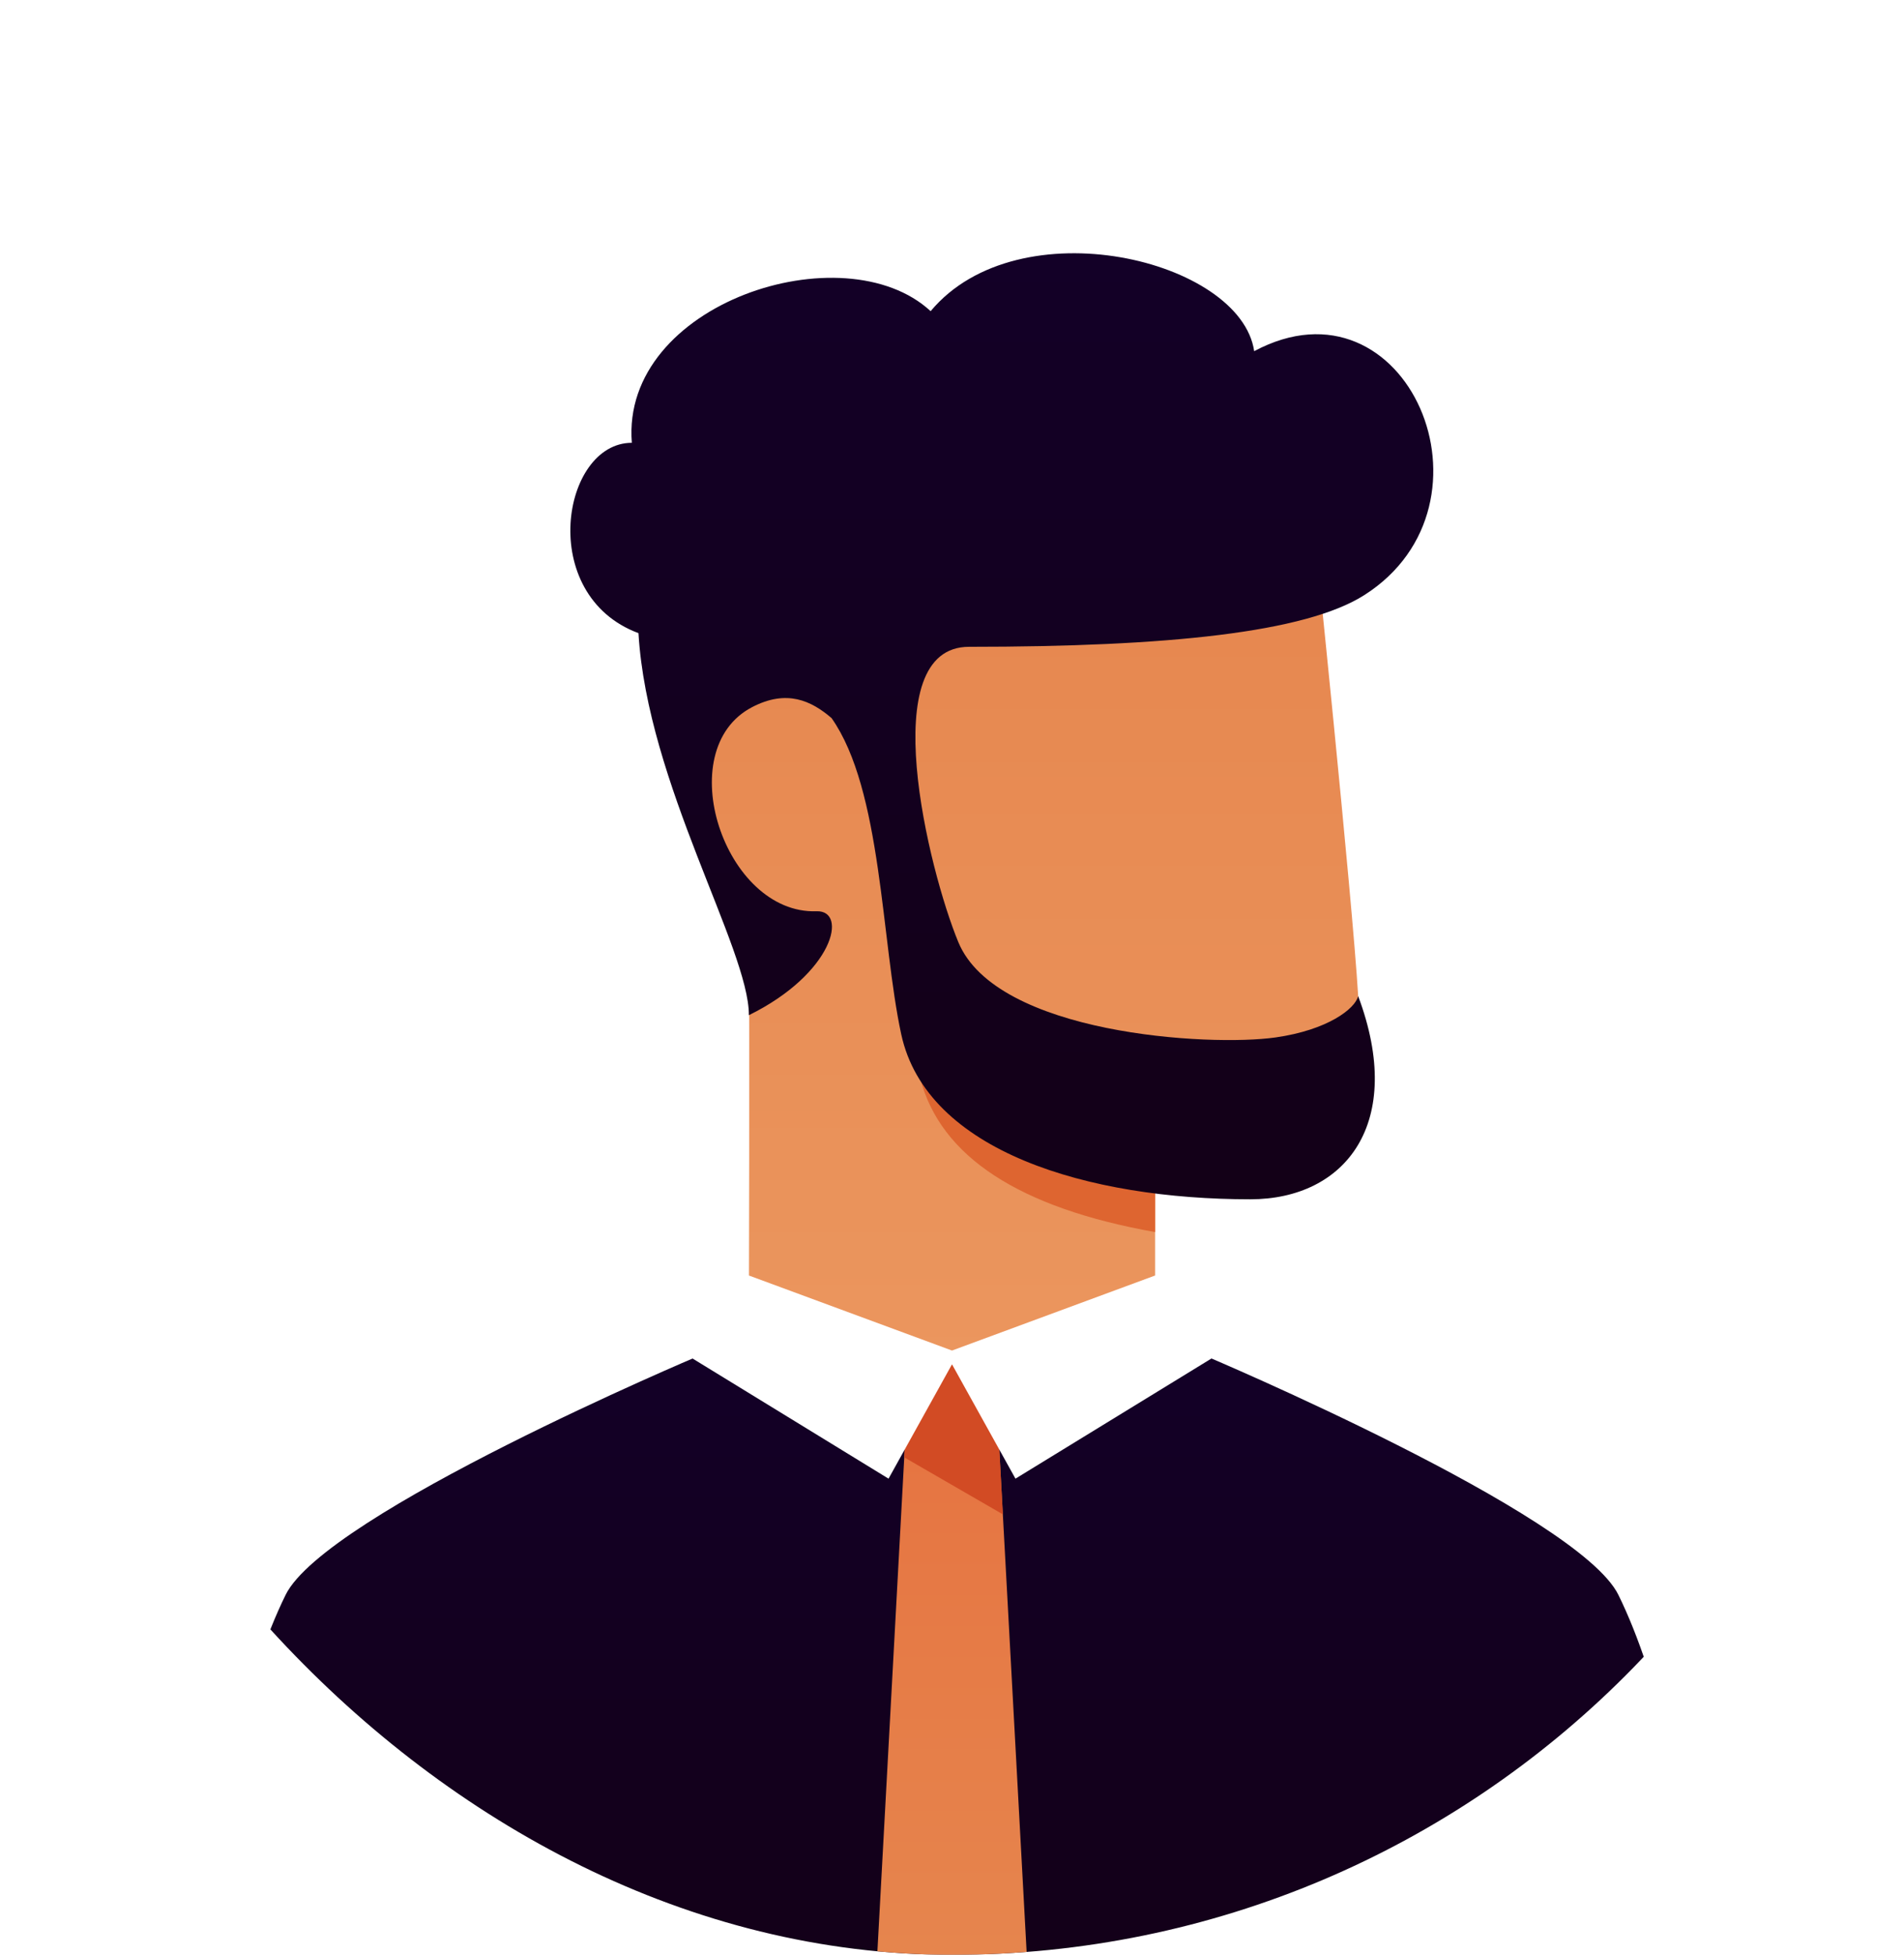 <svg width="76" height="78" viewBox="0 0 76 78" fill="none" xmlns="http://www.w3.org/2000/svg">
<g filter="url(#filter0_d_1588_54443)">
<g clip-path="url(#clip0_1588_54443)">
<path d="M46.107 46.587V52.16C46.107 52.712 38 54.382 38 54.382C38 54.382 29.893 52.947 29.893 52.16C29.893 50.67 29.924 43.192 29.893 36.248C26.263 31.541 26.263 28.6 29.133 25.56C32.004 22.52 52.44 21 52.44 21C52.44 21 53.973 35.746 54.213 39.747C54.31 41.355 55.353 46.587 51.3 46.587H46.107Z" fill="url(#paint0_linear_1588_54443)"/>
<path d="M46.107 46.111V49.161C40.677 48.194 37.553 46.153 36.733 43.04C39.098 44.645 42.138 45.658 45.853 46.08C45.938 46.09 46.022 46.1 46.107 46.111Z" fill="#DE6530"/>
<path d="M64.6 63.638C66.208 66.907 67.475 72.312 68.4 79.852H7.6C8.526 72.311 9.793 66.907 11.4 63.638C13.002 60.381 27.867 54.111 27.867 54.111L48.133 54.109C48.133 54.109 63.001 60.387 64.6 63.638Z" fill="url(#paint1_linear_1588_54443)"/>
<path d="M39.773 55.707L41.04 79.014H34.96L36.227 55.707C36.227 55.707 37.409 54.44 38 54.44C38.591 54.44 39.773 55.707 39.773 55.707Z" fill="url(#paint2_linear_1588_54443)"/>
<path d="M40.03 60.424L36.094 58.15L36.227 55.707C37.015 54.863 37.606 54.44 38 54.44C38.394 54.44 38.985 54.863 39.773 55.707L40.03 60.424Z" fill="#D24B24"/>
<path d="M38 54.438L35.467 59L27.613 54.187L29.893 50.894L38 53.888L46.107 50.894L48.387 54.187L40.533 59L38 54.438Z" fill="white"/>
<path d="M33.192 28.652C32.386 27.96 31.407 27.495 30.024 28.214C26.743 29.917 28.92 36.488 32.591 36.36C33.858 36.316 33.277 38.84 29.893 40.507C29.893 37.847 25.84 31.26 25.485 25.263C21.407 23.745 22.42 17.668 25.22 17.668C24.773 12.097 33.693 9.219 37.147 12.416C40.66 8.206 49.527 10.359 50.062 14.012C56.159 10.757 60.167 20.113 54.458 23.745C52.109 25.239 46.613 25.808 38.681 25.808C34.874 25.808 37.063 34.718 38.253 37.593C39.773 41.267 48.26 41.773 50.92 41.394C52.997 41.097 54.087 40.254 54.213 39.747C56.113 44.813 53.707 47.853 49.907 47.853C43.447 47.853 36.987 45.953 35.973 41.267C35.167 37.537 35.211 31.518 33.192 28.652Z" fill="url(#paint3_linear_1588_54443)"/>
</g>
</g>
<defs>
<filter id="filter0_d_1588_54443" x="-10" y="-8" width="96" height="96" filterUnits="userSpaceOnUse" color-interpolation-filters="sRGB">
<feFlood flood-opacity="0" result="BackgroundImageFix"/>
<feColorMatrix in="SourceAlpha" type="matrix" values="0 0 0 0 0 0 0 0 0 0 0 0 0 0 0 0 0 0 127 0" result="hardAlpha"/>
<feOffset/>
<feGaussianBlur stdDeviation="5"/>
<feColorMatrix type="matrix" values="0 0 0 0 0 0 0 0 0 0 0 0 0 0 0 0 0 0 0.25 0"/>
<feBlend mode="normal" in2="BackgroundImageFix" result="effect1_dropShadow_1588_54443"/>
<feBlend mode="normal" in="SourceGraphic" in2="effect1_dropShadow_1588_54443" result="shape"/>
</filter>
<linearGradient id="paint0_linear_1588_54443" x1="40.735" y1="21" x2="40.735" y2="54.382" gradientUnits="userSpaceOnUse">
<stop stop-color="#E6864E"/>
<stop offset="1" stop-color="#EB965E"/>
</linearGradient>
<linearGradient id="paint1_linear_1588_54443" x1="38" y1="54.109" x2="38" y2="79.852" gradientUnits="userSpaceOnUse">
<stop stop-color="#130027"/>
<stop offset="1" stop-color="#130017"/>
</linearGradient>
<linearGradient id="paint2_linear_1588_54443" x1="38" y1="79.014" x2="38" y2="54.44" gradientUnits="userSpaceOnUse">
<stop stop-color="#E6864E"/>
<stop offset="1" stop-color="#E67240"/>
</linearGradient>
<linearGradient id="paint3_linear_1588_54443" x1="39.988" y1="10.105" x2="39.988" y2="47.853" gradientUnits="userSpaceOnUse">
<stop stop-color="#130027"/>
<stop offset="1" stop-color="#130017"/>
</linearGradient>
<clipPath id="clip0_1588_54443">
<rect y="2" width="76" height="76" rx="38" fill="white"/>
</clipPath>
</defs>
</svg>
